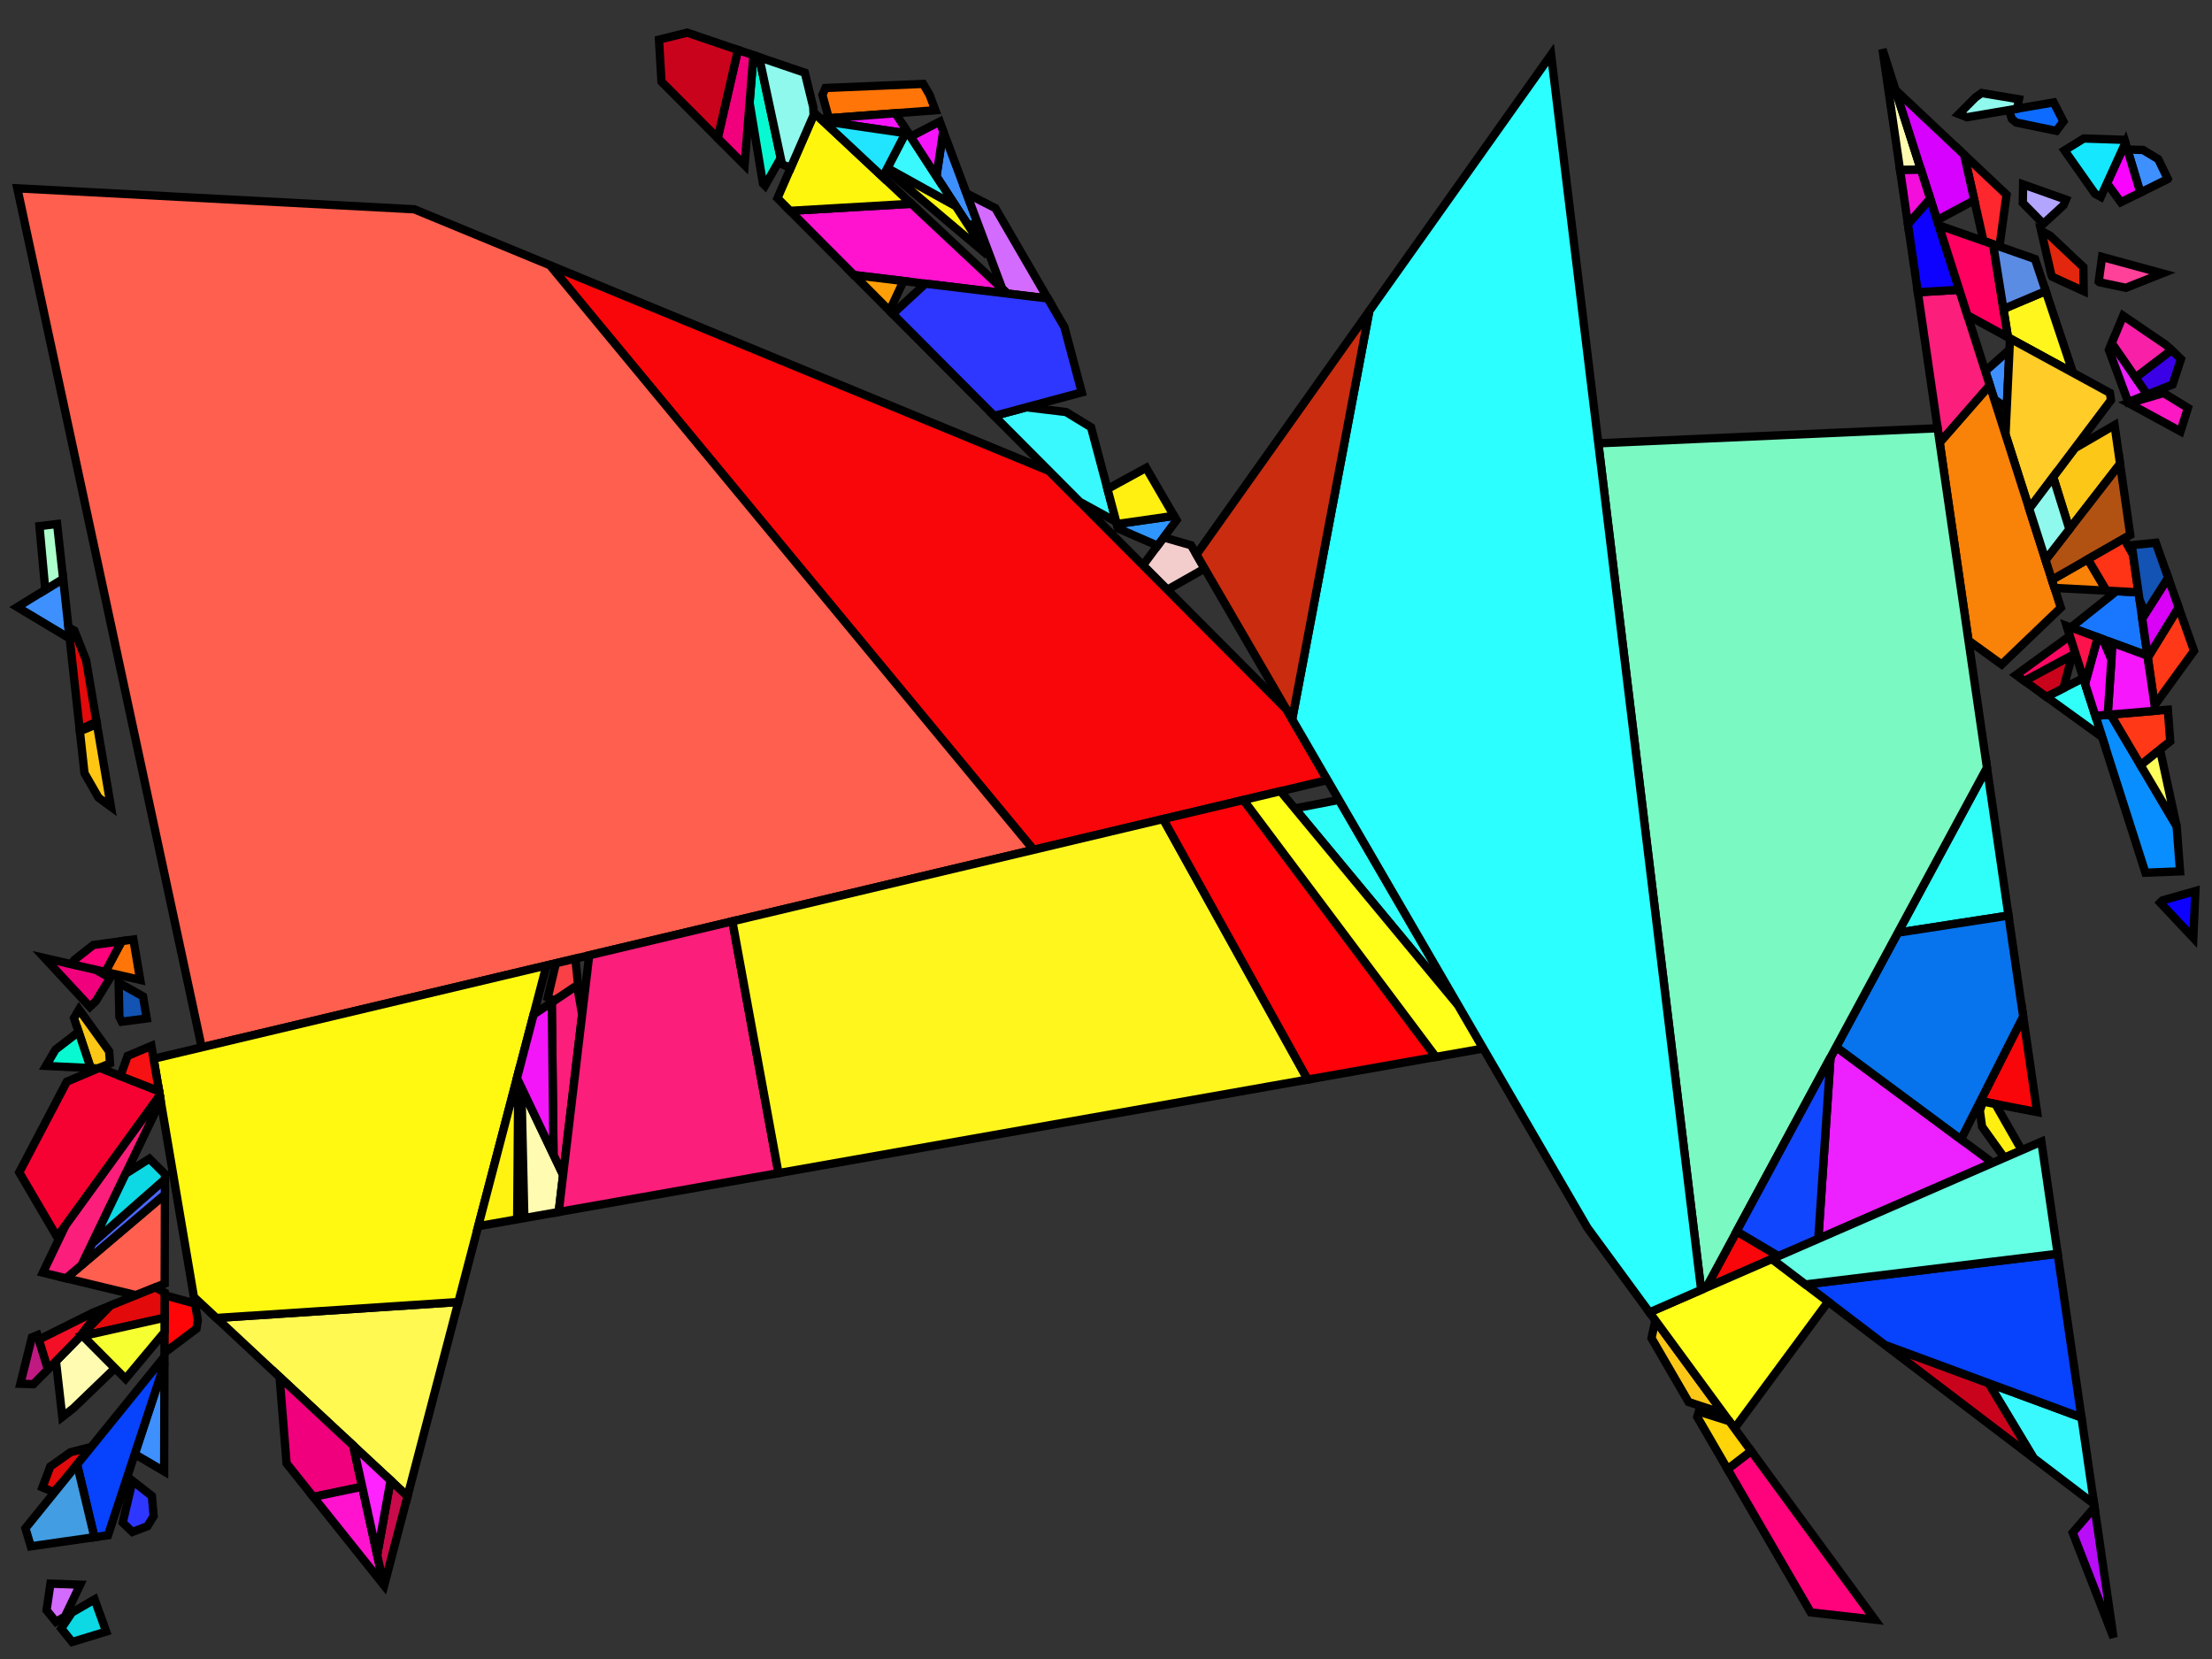 <?xml version="1.0" encoding="iso-8859-1" standalone="no"?>
<!DOCTYPE svg PUBLIC "-//W3C//DTD SVG 1.0//EN" "http://www.w3.org/TR/2001/REC-SVG-20010904/DTD/svg10.dtd">
<svg xmlns="http://www.w3.org/2000/svg" width="800" height="600">
<rect width="100%" height="100%" fill="#333333" stroke="none"/>
<path style="fill:rgb(0, 0, 0);fill-opacity:0.0;fill-rule:evenodd;stroke:rgb(0, 0, 0);stroke-width:0.0;" d="M 0, 600 L 800, 600 L 800, 0 L 0, 0 z "/>
<path style="fill:rgb(226, 39, 14);fill-opacity:1.0;fill-rule:evenodd;stroke:rgb(0, 0, 0);stroke-width:3.0;" d="M 741.457, 85.257 L 753.478, 96.586 L 753.597, 105.301 L 742.24, 100.099 L 741.906, 99.501 L 738.213, 83.47 z "/>
<path style="fill:rgb(243, 204, 204);fill-opacity:1.0;fill-rule:evenodd;stroke:rgb(0, 0, 0);stroke-width:3.0;" d="M 430.776, 197.201 L 435.67, 205.63 L 422.172, 213.284 L 413.365, 204.438 L 420.86, 194.361 z "/>
<path style="fill:rgb(255, 8, 100);fill-opacity:1.0;fill-rule:evenodd;stroke:rgb(0, 0, 0);stroke-width:3.0;" d="M 750.618, 236.377 L 732.187, 246.285 L 729.155, 244.094 L 748.577, 229.983 z "/>
<path style="fill:rgb(249, 6, 10);fill-opacity:1.0;fill-rule:evenodd;stroke:rgb(0, 0, 0);stroke-width:3.0;" d="M 379.43, 170.353 L 465.226, 256.528 L 480.084, 282.116 L 373.793, 307.352 L 198.871, 95.913 z "/>
<path style="fill:rgb(249, 6, 10);fill-opacity:1.0;fill-rule:evenodd;stroke:rgb(0, 0, 0);stroke-width:3.0;" d="M 643.235, 454.299 L 617.081, 465.691 L 628.081, 445.319 z "/>
<path style="fill:rgb(249, 6, 10);fill-opacity:1.0;fill-rule:evenodd;stroke:rgb(0, 0, 0);stroke-width:3.0;" d="M 736.739, 402.2 L 716.224, 398.218 L 731.712, 367.645 z "/>
<path style="fill:rgb(237, 32, 255);fill-opacity:1.0;fill-rule:evenodd;stroke:rgb(0, 0, 0);stroke-width:3.0;" d="M 720.678, 420.566 L 657.617, 448.034 L 662.028, 382.45 L 664.083, 378.644 z "/>
<path style="fill:rgb(237, 32, 255);fill-opacity:1.0;fill-rule:evenodd;stroke:rgb(0, 0, 0);stroke-width:3.0;" d="M 776.599, 142.681 L 769.692, 145.409 L 762.71, 126.546 L 763.74, 124.075 z "/>
<path style="fill:rgb(255, 95, 78);fill-opacity:1.0;fill-rule:evenodd;stroke:rgb(0, 0, 0);stroke-width:3.0;" d="M 149.814, 75.688 L 198.871, 95.913 L 373.793, 307.352 L 72.941, 378.783 L 6.263, 68.108 z "/>
<path style="fill:rgb(255, 95, 78);fill-opacity:1.0;fill-rule:evenodd;stroke:rgb(0, 0, 0);stroke-width:3.0;" d="M 59.556, 464.229 L 49.222, 468.412 L 23.898, 462.31 L 59.646, 431.976 z "/>
<path style="fill:rgb(255, 39, 46);fill-opacity:1.0;fill-rule:evenodd;stroke:rgb(0, 0, 0);stroke-width:3.0;" d="M 725.704, 70.41 L 723.136, 89.176 L 717.343, 87.148 L 710.349, 55.938 z "/>
<path style="fill:rgb(62, 144, 255);fill-opacity:1.0;fill-rule:evenodd;stroke:rgb(0, 0, 0);stroke-width:3.0;" d="M 25.205, 230.923 L 6.236, 219.549 L 22.837, 209.346 z "/>
<path style="fill:rgb(62, 144, 255);fill-opacity:1.0;fill-rule:evenodd;stroke:rgb(0, 0, 0);stroke-width:3.0;" d="M 725.765, 147.639 L 721.248, 144.399 L 718.004, 134.24 L 726.756, 126.447 z "/>
<path style="fill:rgb(62, 144, 255);fill-opacity:1.0;fill-rule:evenodd;stroke:rgb(0, 0, 0);stroke-width:3.0;" d="M 775.039, 54.234 L 780.554, 57.552 L 784.018, 64.722 L 784.005, 64.745 L 774.086, 69.647 L 769.405, 54.08 z "/>
<path style="fill:rgb(62, 144, 255);fill-opacity:1.0;fill-rule:evenodd;stroke:rgb(0, 0, 0);stroke-width:3.0;" d="M 353.833, 81.36 L 349.932, 81.107 L 338.678, 63.788 L 341.134, 47.469 z "/>
<path style="fill:rgb(62, 144, 255);fill-opacity:1.0;fill-rule:evenodd;stroke:rgb(0, 0, 0);stroke-width:3.0;" d="M 59.366, 532.154 L 48.727, 525.893 L 59.475, 493.25 z "/>
<path style="fill:rgb(212, 107, 255);fill-opacity:1.0;fill-rule:evenodd;stroke:rgb(0, 0, 0);stroke-width:3.0;" d="M 29.004, 573.128 L 23.477, 584.669 L 20.227, 586.553 L 16.84, 582.34 L 18.254, 572.745 z "/>
<path style="fill:rgb(212, 107, 255);fill-opacity:1.0;fill-rule:evenodd;stroke:rgb(0, 0, 0);stroke-width:3.0;" d="M 359.979, 75.279 L 378.944, 107.939 L 364.328, 106.174 L 362.485, 104.449 L 349.565, 69.97 z "/>
<path style="fill:rgb(252, 199, 23);fill-opacity:1.0;fill-rule:evenodd;stroke:rgb(0, 0, 0);stroke-width:3.0;" d="M 623.411, 511.249 L 610.705, 507.063 L 597.295, 483.97 L 598.673, 477.523 z "/>
<path style="fill:rgb(252, 199, 23);fill-opacity:1.0;fill-rule:evenodd;stroke:rgb(0, 0, 0);stroke-width:3.0;" d="M 766.755, 167.753 L 748.424, 191.389 L 742.548, 172.496 L 750.363, 162.116 L 764.751, 153.75 z "/>
<path style="fill:rgb(252, 199, 23);fill-opacity:1.0;fill-rule:evenodd;stroke:rgb(0, 0, 0);stroke-width:3.0;" d="M 39.469, 380.218 L 39.784, 384.583 L 35.45, 386.417 L 32.806, 386.289 L 26.762, 368.209 L 28.584, 365.101 z "/>
<path style="fill:rgb(9, 142, 255);fill-opacity:1.0;fill-rule:evenodd;stroke:rgb(0, 0, 0);stroke-width:3.0;" d="M 787.212, 298.788 L 788.449, 315.148 L 775.923, 315.624 L 757.81, 258.899 L 763.351, 258.428 z "/>
<path style="fill:rgb(48, 255, 249);fill-opacity:1.0;fill-rule:evenodd;stroke:rgb(0, 0, 0);stroke-width:3.0;" d="M 726.4, 331.124 L 686.397, 337.318 L 718.62, 277.641 z "/>
<path style="fill:rgb(48, 255, 249);fill-opacity:1.0;fill-rule:evenodd;stroke:rgb(0, 0, 0);stroke-width:3.0;" d="M 760.258, 266.564 L 740.121, 252.017 L 753.447, 245.236 z "/>
<path style="fill:rgb(48, 255, 249);fill-opacity:1.0;fill-rule:evenodd;stroke:rgb(0, 0, 0);stroke-width:3.0;" d="M 527.49, 363.756 L 468.26, 292.37 L 484.252, 289.295 z "/>
<path style="fill:rgb(25, 119, 255);fill-opacity:1.0;fill-rule:evenodd;stroke:rgb(0, 0, 0);stroke-width:3.0;" d="M 773.405, 214.233 L 776.681, 237.132 L 748.94, 226.931 L 765.413, 213.812 z "/>
<path style="fill:rgb(249, 32, 168);fill-opacity:1.0;fill-rule:evenodd;stroke:rgb(0, 0, 0);stroke-width:3.0;" d="M 783.368, 124.757 L 785.374, 126.647 L 772.368, 136.559 L 763.74, 124.075 L 767.864, 114.185 z "/>
<path style="fill:rgb(8, 249, 209);fill-opacity:1.0;fill-rule:evenodd;stroke:rgb(0, 0, 0);stroke-width:3.0;" d="M 274.561, 20.679 L 282.357, 57.144 L 276.681, 67.149 L 275.942, 66.408 L 271.097, 37.164 L 272.469, 19.966 z "/>
<path style="fill:rgb(8, 249, 209);fill-opacity:1.0;fill-rule:evenodd;stroke:rgb(0, 0, 0);stroke-width:3.0;" d="M 32.806, 386.289 L 16.62, 385.506 L 20.08, 379.605 L 28.424, 373.181 z "/>
<path style="fill:rgb(255, 252, 177);fill-opacity:1.0;fill-rule:evenodd;stroke:rgb(0, 0, 0);stroke-width:3.0;" d="M 41.592, 494.816 L 26.515, 509.341 L 22.532, 512.448 L 20.239, 492.296 L 29.598, 482.749 z "/>
<path style="fill:rgb(255, 252, 177);fill-opacity:1.0;fill-rule:evenodd;stroke:rgb(0, 0, 0);stroke-width:3.0;" d="M 694.731, 61.357 L 687.182, 61.51 L 680.824, 17.803 z "/>
<path style="fill:rgb(255, 252, 177);fill-opacity:1.0;fill-rule:evenodd;stroke:rgb(0, 0, 0);stroke-width:3.0;" d="M 203.656, 424.917 L 202.063, 438.325 L 189.633, 440.522 L 188.576, 393.302 z "/>
<path style="fill:rgb(192, 26, 130);fill-opacity:1.0;fill-rule:evenodd;stroke:rgb(0, 0, 0);stroke-width:3.0;" d="M 17.368, 495.226 L 12.099, 500.601 L 7.365, 500.454 L 11.542, 483.664 L 13.542, 482.854 z "/>
<path style="fill:rgb(215, 1, 255);fill-opacity:1.0;fill-rule:evenodd;stroke:rgb(0, 0, 0);stroke-width:3.0;" d="M 710.349, 55.938 L 714.038, 72.402 L 700.565, 79.627 L 685.533, 32.55 z "/>
<path style="fill:rgb(255, 249, 82);fill-opacity:1.0;fill-rule:evenodd;stroke:rgb(0, 0, 0);stroke-width:3.0;" d="M 147.386, 541.139 L 78.252, 476.66 L 165.773, 470.897 z "/>
<path style="fill:rgb(255, 249, 18);fill-opacity:1.0;fill-rule:evenodd;stroke:rgb(0, 0, 0);stroke-width:3.0;" d="M 165.773, 470.897 L 78.252, 476.66 L 70.135, 469.089 L 55.545, 382.913 L 197.636, 349.177 z "/>
<path style="fill:rgb(172, 255, 204);fill-opacity:1.0;fill-rule:evenodd;stroke:rgb(0, 0, 0);stroke-width:3.0;" d="M 22.837, 209.346 L 16.38, 213.314 L 14.269, 190.283 L 20.659, 189.507 z "/>
<path style="fill:rgb(252, 30, 123);fill-opacity:1.0;fill-rule:evenodd;stroke:rgb(0, 0, 0);stroke-width:3.0;" d="M 58.123, 398.14 L 29.576, 457.492 L 23.898, 462.31 L 15.496, 460.285 L 23.782, 442.999 L 57.777, 396.098 z "/>
<path style="fill:rgb(252, 30, 123);fill-opacity:1.0;fill-rule:evenodd;stroke:rgb(0, 0, 0);stroke-width:3.0;" d="M 719.644, 139.374 L 701.523, 160.1 L 693.608, 105.689 L 708.604, 104.801 z "/>
<path style="fill:rgb(252, 30, 123);fill-opacity:1.0;fill-rule:evenodd;stroke:rgb(0, 0, 0);stroke-width:3.0;" d="M 210.547, 366.905 L 203.656, 424.917 L 200.197, 417.666 L 199.555, 362.49 L 208.682, 356.355 z "/>
<path style="fill:rgb(252, 30, 123);fill-opacity:1.0;fill-rule:evenodd;stroke:rgb(0, 0, 0);stroke-width:3.0;" d="M 281.546, 424.274 L 202.063, 438.325 L 213.089, 345.508 L 264.876, 333.212 z "/>
<path style="fill:rgb(255, 246, 30);fill-opacity:1.0;fill-rule:evenodd;stroke:rgb(0, 0, 0);stroke-width:3.0;" d="M 749.733, 134.831 L 726.206, 122.007 L 724.567, 111.739 L 739.862, 105.267 z "/>
<path style="fill:rgb(255, 246, 30);fill-opacity:1.0;fill-rule:evenodd;stroke:rgb(0, 0, 0);stroke-width:3.0;" d="M 472.952, 390.437 L 281.546, 424.274 L 264.876, 333.212 L 420.677, 296.221 z "/>
<path style="fill:rgb(255, 56, 24);fill-opacity:1.0;fill-rule:evenodd;stroke:rgb(0, 0, 0);stroke-width:3.0;" d="M 793.5, 235.385 L 779.246, 255.055 L 776.774, 237.78 L 787.94, 219.662 z "/>
<path style="fill:rgb(255, 56, 24);fill-opacity:1.0;fill-rule:evenodd;stroke:rgb(0, 0, 0);stroke-width:3.0;" d="M 784.891, 268.104 L 774.187, 276.757 L 763.351, 258.428 L 784.026, 256.674 z "/>
<path style="fill:rgb(255, 204, 40);fill-opacity:1.0;fill-rule:evenodd;stroke:rgb(0, 0, 0);stroke-width:3.0;" d="M 763.085, 142.108 L 763.459, 144.721 L 733.891, 183.994 L 725.32, 157.151 L 726.945, 122.41 z "/>
<path style="fill:rgb(249, 130, 8);fill-opacity:1.0;fill-rule:evenodd;stroke:rgb(0, 0, 0);stroke-width:3.0;" d="M 745.319, 219.782 L 723.923, 240.314 L 711.93, 231.65 L 701.523, 160.1 L 719.644, 139.374 z "/>
<path style="fill:rgb(249, 130, 8);fill-opacity:1.0;fill-rule:evenodd;stroke:rgb(0, 0, 0);stroke-width:3.0;" d="M 761.836, 213.623 L 743.036, 212.631 L 742.1, 209.699 L 755.101, 202.25 z "/>
<path style="fill:rgb(255, 249, 18);fill-opacity:1.0;fill-rule:evenodd;stroke:rgb(0, 0, 0);stroke-width:3.0;" d="M 345.643, 74.508 L 357.225, 92.332 L 320.611, 61.407 L 320.938, 60.779 z "/>
<path style="fill:rgb(57, 249, 255);fill-opacity:1.0;fill-rule:evenodd;stroke:rgb(0, 0, 0);stroke-width:3.0;" d="M 385.561, 149.02 L 394.598, 154.526 L 403.7, 188.735 L 390.53, 181.503 L 359.58, 150.415 L 371.198, 147.296 z "/>
<path style="fill:rgb(57, 249, 255);fill-opacity:1.0;fill-rule:evenodd;stroke:rgb(0, 0, 0);stroke-width:3.0;" d="M 752.806, 512.656 L 757.359, 543.958 L 735.458, 527.296 L 719.187, 500.245 z "/>
<path style="fill:rgb(57, 249, 255);fill-opacity:1.0;fill-rule:evenodd;stroke:rgb(0, 0, 0);stroke-width:3.0;" d="M 345.643, 74.508 L 320.938, 60.779 L 327.947, 47.275 z "/>
<path style="fill:rgb(240, 0, 124);fill-opacity:1.0;fill-rule:evenodd;stroke:rgb(0, 0, 0);stroke-width:3.0;" d="M 34.493, 350.684 L 39.822, 353.673 L 34.654, 362.079 L 32.507, 364.122 L 16.16, 346.493 z "/>
<path style="fill:rgb(240, 0, 124);fill-opacity:1.0;fill-rule:evenodd;stroke:rgb(0, 0, 0);stroke-width:3.0;" d="M 127.724, 522.802 L 130.996, 537.699 L 113.333, 541.38 L 103.641, 529.244 L 101.103, 497.973 z "/>
<path style="fill:rgb(240, 0, 124);fill-opacity:1.0;fill-rule:evenodd;stroke:rgb(0, 0, 0);stroke-width:3.0;" d="M 272.469, 19.966 L 269.295, 59.731 L 259.57, 49.963 L 266.885, 18.064 z "/>
<path style="fill:rgb(202, 3, 29);fill-opacity:1.0;fill-rule:evenodd;stroke:rgb(0, 0, 0);stroke-width:3.0;" d="M 719.187, 500.245 L 735.458, 527.296 L 681.722, 486.414 z "/>
<path style="fill:rgb(202, 3, 29);fill-opacity:1.0;fill-rule:evenodd;stroke:rgb(0, 0, 0);stroke-width:3.0;" d="M 746.265, 248.89 L 740.121, 252.017 L 732.187, 246.285 L 749.412, 237.026 z "/>
<path style="fill:rgb(202, 3, 29);fill-opacity:1.0;fill-rule:evenodd;stroke:rgb(0, 0, 0);stroke-width:3.0;" d="M 266.885, 18.064 L 259.57, 49.963 L 239.233, 29.536 L 238.331, 14.328 L 248.526, 11.81 z "/>
<path style="fill:rgb(177, 82, 19);fill-opacity:1.0;fill-rule:evenodd;stroke:rgb(0, 0, 0);stroke-width:3.0;" d="M 770.434, 193.466 L 742.1, 209.699 L 739.803, 202.506 L 766.755, 167.753 z "/>
<path style="fill:rgb(255, 5, 8);fill-opacity:1.0;fill-rule:evenodd;stroke:rgb(0, 0, 0);stroke-width:3.0;" d="M 70.539, 471.475 L 71.555, 477.476 L 71.064, 480.532 L 59.486, 489.229 L 59.544, 468.424 z "/>
<path style="fill:rgb(249, 4, 255);fill-opacity:1.0;fill-rule:evenodd;stroke:rgb(0, 0, 0);stroke-width:3.0;" d="M 774.086, 69.647 L 767.014, 73.142 L 762.025, 66.266 L 768.674, 51.648 z "/>
<path style="fill:rgb(255, 117, 8);fill-opacity:1.0;fill-rule:evenodd;stroke:rgb(0, 0, 0);stroke-width:3.0;" d="M 50.716, 354.392 L 38.084, 351.504 L 44.029, 340.363 L 48.243, 339.784 z "/>
<path style="fill:rgb(255, 117, 8);fill-opacity:1.0;fill-rule:evenodd;stroke:rgb(0, 0, 0);stroke-width:3.0;" d="M 336.228, 34.377 L 338.288, 39.875 L 299.756, 42.762 L 297.439, 34.343 L 298.536, 31.822 L 333.883, 30.339 z "/>
<path style="fill:rgb(255, 51, 21);fill-opacity:1.0;fill-rule:evenodd;stroke:rgb(0, 0, 0);stroke-width:3.0;" d="M 771.471, 200.72 L 773.405, 214.233 L 761.836, 213.623 L 755.101, 202.25 L 768.162, 194.767 z "/>
<path style="fill:rgb(255, 3, 124);fill-opacity:1.0;fill-rule:evenodd;stroke:rgb(0, 0, 0);stroke-width:3.0;" d="M 38.084, 351.504 L 25.741, 348.683 L 26.911, 347.148 L 33.749, 341.776 L 44.029, 340.363 z "/>
<path style="fill:rgb(255, 3, 124);fill-opacity:1.0;fill-rule:evenodd;stroke:rgb(0, 0, 0);stroke-width:3.0;" d="M 678.07, 585.769 L 654.886, 583.15 L 624.793, 531.325 L 633.327, 524.769 z "/>
<path style="fill:rgb(246, 23, 252);fill-opacity:1.0;fill-rule:evenodd;stroke:rgb(0, 0, 0);stroke-width:3.0;" d="M 776.681, 237.132 L 779.532, 257.055 L 762.269, 258.52 L 764.046, 232.486 z "/>
<path style="fill:rgb(226, 10, 11);fill-opacity:1.0;fill-rule:evenodd;stroke:rgb(0, 0, 0);stroke-width:3.0;" d="M 23.376, 535.204 L 19.376, 539.636 L 15.347, 537.923 L 18.179, 530.397 L 25.477, 525.231 L 33.005, 523.312 z "/>
<path style="fill:rgb(226, 10, 11);fill-opacity:1.0;fill-rule:evenodd;stroke:rgb(0, 0, 0);stroke-width:3.0;" d="M 59.547, 467.478 L 59.521, 476.586 L 30.032, 483.186 L 29.598, 482.749 L 39.987, 472.15 L 56.195, 465.59 z "/>
<path style="fill:rgb(226, 10, 11);fill-opacity:1.0;fill-rule:evenodd;stroke:rgb(0, 0, 0);stroke-width:3.0;" d="M 26.914, 228.077 L 31.134, 238.733 L 34.912, 261.046 L 28.822, 263.875 L 24.767, 226.926 z "/>
<path style="fill:rgb(255, 19, 207);fill-opacity:1.0;fill-rule:evenodd;stroke:rgb(0, 0, 0);stroke-width:3.0;" d="M 138.808, 573.274 L 113.333, 541.38 L 130.996, 537.699 z "/>
<path style="fill:rgb(255, 19, 207);fill-opacity:1.0;fill-rule:evenodd;stroke:rgb(0, 0, 0);stroke-width:3.0;" d="M 364.328, 106.174 L 308.868, 99.479 L 285.74, 76.248 L 329.621, 73.693 z "/>
<path style="fill:rgb(255, 246, 14);fill-opacity:1.0;fill-rule:evenodd;stroke:rgb(0, 0, 0);stroke-width:3.0;" d="M 329.621, 73.693 L 285.74, 76.248 L 281.185, 71.673 L 294.583, 40.902 z "/>
<path style="fill:rgb(14, 107, 255);fill-opacity:1.0;fill-rule:evenodd;stroke:rgb(0, 0, 0);stroke-width:3.0;" d="M 746.265, 43.905 L 743.699, 47.324 L 729.161, 44.305 L 727.609, 43.017 L 726.583, 39.799 L 742.732, 37.041 z "/>
<path style="fill:rgb(75, 102, 255);fill-opacity:1.0;fill-rule:evenodd;stroke:rgb(0, 0, 0);stroke-width:3.0;" d="M 59.646, 431.976 L 29.576, 457.492 L 33.384, 449.575 L 59.661, 426.483 z "/>
<path style="fill:rgb(144, 249, 237);fill-opacity:1.0;fill-rule:evenodd;stroke:rgb(0, 0, 0);stroke-width:3.0;" d="M 291.075, 26.304 L 294.129, 38.767 L 294.257, 41.651 L 285.956, 60.715 L 282.839, 59.4 L 274.561, 20.679 z "/>
<path style="fill:rgb(144, 249, 237);fill-opacity:1.0;fill-rule:evenodd;stroke:rgb(0, 0, 0);stroke-width:3.0;" d="M 748.424, 191.389 L 739.803, 202.506 L 733.891, 183.994 L 742.548, 172.496 z "/>
<path style="fill:rgb(144, 249, 237);fill-opacity:1.0;fill-rule:evenodd;stroke:rgb(0, 0, 0);stroke-width:3.0;" d="M 730.193, 35.897 L 729.522, 39.297 L 711.356, 42.4 L 708.446, 41.254 L 714.455, 35.229 L 716.674, 33.646 z "/>
<path style="fill:rgb(12, 217, 228);fill-opacity:1.0;fill-rule:evenodd;stroke:rgb(0, 0, 0);stroke-width:3.0;" d="M 59.666, 424.635 L 59.661, 426.483 L 33.384, 449.575 L 45.45, 424.489 L 54.026, 419.051 z "/>
<path style="fill:rgb(12, 217, 228);fill-opacity:1.0;fill-rule:evenodd;stroke:rgb(0, 0, 0);stroke-width:3.0;" d="M 38.402, 590.082 L 26.09, 593.845 L 22.162, 588.96 L 26.01, 583.2 L 34.211, 578.446 z "/>
<path style="fill:rgb(13, 2, 255);fill-opacity:1.0;fill-rule:evenodd;stroke:rgb(0, 0, 0);stroke-width:3.0;" d="M 793.237, 339.178 L 781.267, 326.463 L 782.092, 325.639 L 793.992, 322.257 z "/>
<path style="fill:rgb(13, 2, 255);fill-opacity:1.0;fill-rule:evenodd;stroke:rgb(0, 0, 0);stroke-width:3.0;" d="M 708.604, 104.801 L 693.608, 105.689 L 690.022, 81.035 L 698.08, 71.843 z "/>
<path style="fill:rgb(249, 64, 70);fill-opacity:1.0;fill-rule:evenodd;stroke:rgb(0, 0, 0);stroke-width:3.0;" d="M 209.069, 356.095 L 200.489, 361.863 L 198.096, 360.769 L 201.05, 348.366 L 208.093, 346.694 z "/>
<path style="fill:rgb(7, 115, 237);fill-opacity:1.0;fill-rule:evenodd;stroke:rgb(0, 0, 0);stroke-width:3.0;" d="M 731.712, 367.645 L 709.208, 412.069 L 664.083, 378.644 L 686.397, 337.318 L 726.4, 331.124 z "/>
<path style="fill:rgb(255, 1, 9);fill-opacity:1.0;fill-rule:evenodd;stroke:rgb(0, 0, 0);stroke-width:3.0;" d="M 519.3, 382.244 L 472.952, 390.437 L 420.677, 296.221 L 449.717, 289.326 z "/>
<path style="fill:rgb(255, 255, 26);fill-opacity:1.0;fill-rule:evenodd;stroke:rgb(0, 0, 0);stroke-width:3.0;" d="M 527.49, 363.756 L 536.463, 379.21 L 519.3, 382.244 L 449.717, 289.326 L 463.099, 286.149 z "/>
<path style="fill:rgb(48, 150, 255);fill-opacity:1.0;fill-rule:evenodd;stroke:rgb(0, 0, 0);stroke-width:3.0;" d="M 425.503, 188.12 L 418.639, 197.347 L 404.335, 191.12 L 403.914, 189.537 L 424.597, 186.56 z "/>
<path style="fill:rgb(255, 240, 18);fill-opacity:1.0;fill-rule:evenodd;stroke:rgb(0, 0, 0);stroke-width:3.0;" d="M 721.644, 399.27 L 731.182, 415.99 L 724.901, 418.726 L 716.838, 407.465 L 716.046, 401.758 L 717.133, 398.395 z "/>
<path style="fill:rgb(255, 240, 18);fill-opacity:1.0;fill-rule:evenodd;stroke:rgb(0, 0, 0);stroke-width:3.0;" d="M 424.597, 186.56 L 403.914, 189.537 L 400.536, 176.841 L 414.516, 169.199 z "/>
<path style="fill:rgb(46, 55, 255);fill-opacity:1.0;fill-rule:evenodd;stroke:rgb(0, 0, 0);stroke-width:3.0;" d="M 378.944, 107.939 L 384.959, 118.299 L 391.243, 141.914 L 359.58, 150.415 L 322.856, 113.529 L 334.685, 102.596 z "/>
<path style="fill:rgb(46, 55, 255);fill-opacity:1.0;fill-rule:evenodd;stroke:rgb(0, 0, 0);stroke-width:3.0;" d="M 54.931, 541.043 L 55.576, 548.307 L 53.335, 551.97 L 47.879, 554.049 L 44.377, 550.672 L 47.935, 535.566 z "/>
<path style="fill:rgb(255, 255, 92);fill-opacity:1.0;fill-rule:evenodd;stroke:rgb(0, 0, 0);stroke-width:3.0;" d="M 787.189, 298.749 L 774.187, 276.757 L 781.199, 271.088 z "/>
<path style="fill:rgb(243, 15, 37);fill-opacity:1.0;fill-rule:evenodd;stroke:rgb(0, 0, 0);stroke-width:3.0;" d="M 28.472, 483.898 L 17.368, 495.226 L 14.046, 484.485 L 33.731, 474.682 L 36.401, 473.602 z "/>
<path style="fill:rgb(255, 0, 97);fill-opacity:1.0;fill-rule:evenodd;stroke:rgb(0, 0, 0);stroke-width:3.0;" d="M 720.84, 88.372 L 726.206, 122.007 L 711.547, 114.017 L 701.158, 81.482 z "/>
<path style="fill:rgb(255, 199, 19);fill-opacity:1.0;fill-rule:evenodd;stroke:rgb(0, 0, 0);stroke-width:3.0;" d="M 40.115, 291.781 L 35.629, 288.477 L 30.55, 279.612 L 28.888, 264.47 L 35.053, 261.881 z "/>
<path style="fill:rgb(246, 2, 50);fill-opacity:1.0;fill-rule:evenodd;stroke:rgb(0, 0, 0);stroke-width:3.0;" d="M 57.534, 394.662 L 57.777, 396.098 L 20.637, 447.339 L 6.959, 423.997 L 24.173, 391.188 L 35.967, 386.198 z "/>
<path style="fill:rgb(255, 18, 255);fill-opacity:1.0;fill-rule:evenodd;stroke:rgb(0, 0, 0);stroke-width:3.0;" d="M 760.467, 231.169 L 763.633, 238.533 L 762.269, 258.52 L 757.81, 258.899 L 754.087, 247.239 L 758.688, 230.515 z "/>
<path style="fill:rgb(252, 19, 75);fill-opacity:1.0;fill-rule:evenodd;stroke:rgb(0, 0, 0);stroke-width:3.0;" d="M 758.688, 230.515 L 754.087, 247.239 L 747.424, 226.374 z "/>
<path style="fill:rgb(246, 20, 252);fill-opacity:1.0;fill-rule:evenodd;stroke:rgb(0, 0, 0);stroke-width:3.0;" d="M 327.947, 47.275 L 327.481, 48.173 L 297.687, 43.807 L 296.806, 42.983 L 323.842, 40.958 z "/>
<path style="fill:rgb(246, 20, 252);fill-opacity:1.0;fill-rule:evenodd;stroke:rgb(0, 0, 0);stroke-width:3.0;" d="M 341.134, 47.469 L 338.678, 63.788 L 329.343, 49.423 L 339.833, 43.997 z "/>
<path style="fill:rgb(21, 231, 255);fill-opacity:1.0;fill-rule:evenodd;stroke:rgb(0, 0, 0);stroke-width:3.0;" d="M 768.351, 50.574 L 768.674, 51.648 L 759.781, 71.2 L 757.728, 70.103 L 746.661, 54.382 L 753.634, 50.088 z "/>
<path style="fill:rgb(58, 1, 231);fill-opacity:1.0;fill-rule:evenodd;stroke:rgb(0, 0, 0);stroke-width:3.0;" d="M 788.785, 129.862 L 785.737, 139.073 L 776.599, 142.681 L 772.368, 136.559 L 785.374, 126.647 z "/>
<path style="fill:rgb(217, 1, 246);fill-opacity:1.0;fill-rule:evenodd;stroke:rgb(0, 0, 0);stroke-width:3.0;" d="M 787.94, 219.662 L 776.774, 237.78 L 774.754, 223.661 L 784.141, 208.92 z "/>
<path style="fill:rgb(246, 18, 18);fill-opacity:1.0;fill-rule:evenodd;stroke:rgb(0, 0, 0);stroke-width:3.0;" d="M 57.534, 394.662 L 43.521, 389.163 L 46.17, 381.881 L 54.755, 378.249 z "/>
<path style="fill:rgb(33, 228, 255);fill-opacity:1.0;fill-rule:evenodd;stroke:rgb(0, 0, 0);stroke-width:3.0;" d="M 327.481, 48.173 L 319.265, 64.001 L 297.687, 43.807 z "/>
<path style="fill:rgb(243, 14, 220);fill-opacity:1.0;fill-rule:evenodd;stroke:rgb(0, 0, 0);stroke-width:3.0;" d="M 698.08, 71.843 L 690.022, 81.035 L 687.182, 61.51 L 694.731, 61.357 z "/>
<path style="fill:rgb(177, 165, 255);fill-opacity:1.0;fill-rule:evenodd;stroke:rgb(0, 0, 0);stroke-width:3.0;" d="M 747.171, 72.195 L 746.264, 74.284 L 738.992, 80.954 L 731.569, 73.385 L 731.694, 66.699 z "/>
<path style="fill:rgb(246, 255, 47);fill-opacity:1.0;fill-rule:evenodd;stroke:rgb(0, 0, 0);stroke-width:3.0;" d="M 59.507, 481.785 L 45.407, 498.654 L 30.032, 483.186 L 59.521, 476.586 z "/>
<path style="fill:rgb(123, 249, 194);fill-opacity:1.0;fill-rule:evenodd;stroke:rgb(0, 0, 0);stroke-width:3.0;" d="M 718.62, 277.641 L 617.081, 465.691 L 615.245, 466.491 L 578.056, 160.327 L 700.763, 154.879 z "/>
<path style="fill:rgb(202, 11, 75);fill-opacity:1.0;fill-rule:evenodd;stroke:rgb(0, 0, 0);stroke-width:3.0;" d="M 147.386, 541.139 L 138.933, 573.43 L 138.808, 573.274 L 136.412, 562.361 L 141.253, 535.42 z "/>
<path style="fill:rgb(255, 35, 255);fill-opacity:1.0;fill-rule:evenodd;stroke:rgb(0, 0, 0);stroke-width:3.0;" d="M 141.253, 535.42 L 136.412, 562.361 L 127.724, 522.802 z "/>
<path style="fill:rgb(7, 66, 252);fill-opacity:1.0;fill-rule:evenodd;stroke:rgb(0, 0, 0);stroke-width:3.0;" d="M 752.806, 512.656 L 681.722, 486.414 L 652.964, 464.534 L 744.192, 453.441 z "/>
<path style="fill:rgb(7, 66, 252);fill-opacity:1.0;fill-rule:evenodd;stroke:rgb(0, 0, 0);stroke-width:3.0;" d="M 59.475, 493.25 L 39.065, 555.237 L 34.148, 555.944 L 27.879, 529.642 L 59.482, 490.612 z "/>
<path style="fill:rgb(255, 65, 154);fill-opacity:1.0;fill-rule:evenodd;stroke:rgb(0, 0, 0);stroke-width:3.0;" d="M 782.047, 98.861 L 768.847, 104.094 L 759.302, 102.075 L 759.025, 101.814 L 760.247, 92.925 z "/>
<path style="fill:rgb(255, 243, 17);fill-opacity:1.0;fill-rule:evenodd;stroke:rgb(0, 0, 0);stroke-width:3.0;" d="M 187.444, 390.929 L 187.041, 440.981 L 172.952, 443.471 L 186.968, 389.93 z "/>
<path style="fill:rgb(255, 255, 26);fill-opacity:1.0;fill-rule:evenodd;stroke:rgb(0, 0, 0);stroke-width:3.0;" d="M 661.165, 470.774 L 627.315, 516.572 L 596.553, 474.633 L 640.866, 455.331 z "/>
<path style="fill:rgb(243, 22, 249);fill-opacity:1.0;fill-rule:evenodd;stroke:rgb(0, 0, 0);stroke-width:3.0;" d="M 200.197, 417.666 L 186.968, 389.93 L 192.997, 366.899 L 199.555, 362.49 z "/>
<path style="fill:rgb(17, 70, 255);fill-opacity:1.0;fill-rule:evenodd;stroke:rgb(0, 0, 0);stroke-width:3.0;" d="M 657.617, 448.034 L 643.235, 454.299 L 628.081, 445.319 L 662.028, 382.45 z "/>
<path style="fill:rgb(18, 83, 179);fill-opacity:1.0;fill-rule:evenodd;stroke:rgb(0, 0, 0);stroke-width:3.0;" d="M 51.725, 360.351 L 53.076, 368.332 L 44.061, 369.512 L 43.172, 367.761 L 42.907, 355.404 z "/>
<path style="fill:rgb(18, 83, 179);fill-opacity:1.0;fill-rule:evenodd;stroke:rgb(0, 0, 0);stroke-width:3.0;" d="M 784.141, 208.92 L 775.861, 221.922 L 773.777, 216.833 L 770.964, 197.173 L 779.674, 196.291 z "/>
<path style="fill:rgb(91, 140, 228);fill-opacity:1.0;fill-rule:evenodd;stroke:rgb(0, 0, 0);stroke-width:3.0;" d="M 735.992, 93.676 L 739.862, 105.267 L 724.567, 111.739 L 720.84, 88.372 z "/>
<path style="fill:rgb(184, 13, 246);fill-opacity:1.0;fill-rule:evenodd;stroke:rgb(0, 0, 0);stroke-width:3.0;" d="M 764.383, 592.247 L 749.62, 554.322 L 757.528, 545.122 z "/>
<path style="fill:rgb(252, 24, 194);fill-opacity:1.0;fill-rule:evenodd;stroke:rgb(0, 0, 0);stroke-width:3.0;" d="M 791.296, 147.527 L 788.615, 156.023 L 769.932, 145.84 L 782.493, 142.147 z "/>
<path style="fill:rgb(255, 159, 7);fill-opacity:1.0;fill-rule:evenodd;stroke:rgb(0, 0, 0);stroke-width:3.0;" d="M 326.755, 101.638 L 321.726, 112.394 L 308.868, 99.479 z "/>
<path style="fill:rgb(43, 255, 255);fill-opacity:1.0;fill-rule:evenodd;stroke:rgb(0, 0, 0);stroke-width:3.0;" d="M 615.245, 466.491 L 596.553, 474.633 L 574.09, 444.008 L 467.334, 260.159 L 495.233, 112.45 L 560.984, 19.788 z "/>
<path style="fill:rgb(202, 44, 16);fill-opacity:1.0;fill-rule:evenodd;stroke:rgb(0, 0, 0);stroke-width:3.0;" d="M 467.334, 260.159 L 432.72, 200.549 L 495.233, 112.45 z "/>
<path style="fill:rgb(66, 157, 226);fill-opacity:1.0;fill-rule:evenodd;stroke:rgb(0, 0, 0);stroke-width:3.0;" d="M 34.148, 555.944 L 11.14, 559.252 L 9.192, 552.721 L 27.879, 529.642 z "/>
<path style="fill:rgb(255, 212, 8);fill-opacity:1.0;fill-rule:evenodd;stroke:rgb(0, 0, 0);stroke-width:3.0;" d="M 625.439, 514.014 L 633.327, 524.769 L 624.793, 531.325 L 613.828, 512.442 L 614.389, 510.515 z "/>
<path style="fill:rgb(100, 255, 228);fill-opacity:1.0;fill-rule:evenodd;stroke:rgb(0, 0, 0);stroke-width:3.0;" d="M 744.192, 453.441 L 652.964, 464.534 L 640.866, 455.331 L 738.294, 412.893 z "/>
</svg>